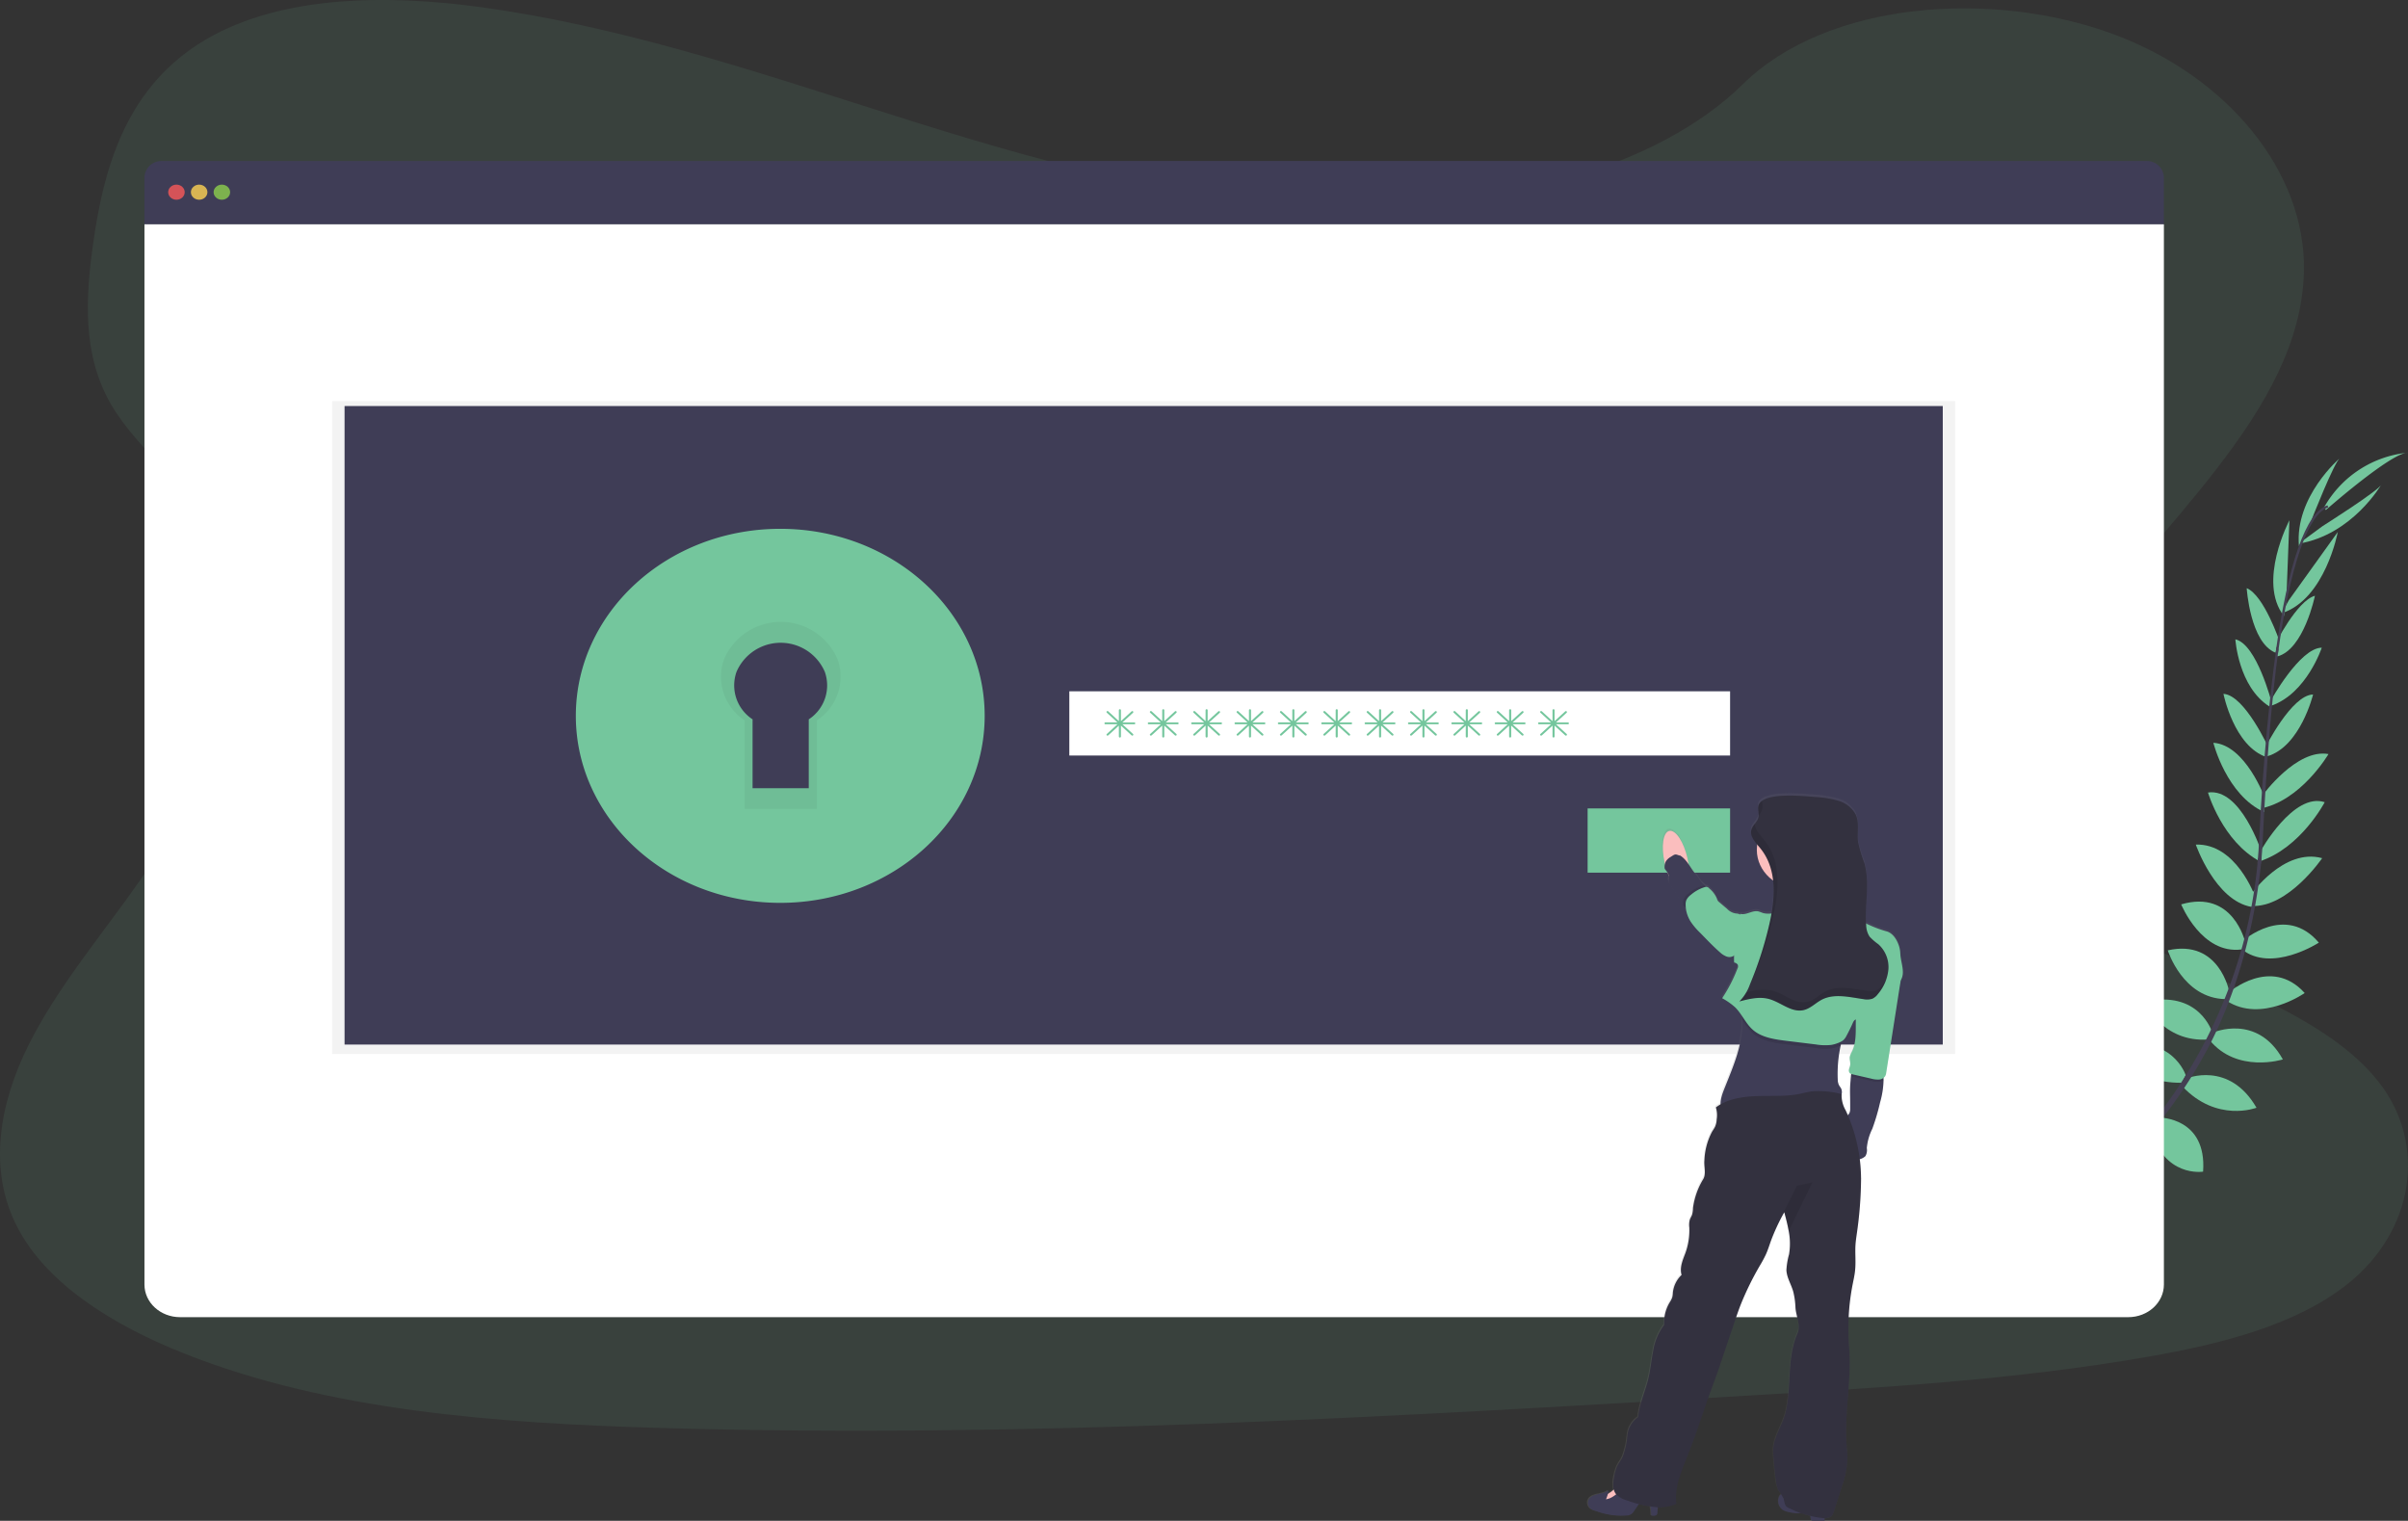 <svg xmlns="http://www.w3.org/2000/svg" width="525.451" height="331.835" xmlns:xlink="http://www.w3.org/1999/xlink" viewBox="0 0 525.451 331.835">
  <rect x="0" y="0" width="525.451" height="331.835" fill="#333333" stroke="none"/>
  <defs>
    <linearGradient id="linear-gradient" y1="0.5" x2="1" y2="0.5" gradientUnits="objectBoundingBox">
      <stop offset="0" stop-color="gray" stop-opacity="0.251"/>
      <stop offset="0.54" stop-color="gray" stop-opacity="0.122"/>
      <stop offset="1" stop-color="gray" stop-opacity="0.102"/>
    </linearGradient>
  </defs>
  <g id="Gruppe_2" data-name="Gruppe 2" transform="translate(0 0.006)">
    <path id="Pfad_2" data-name="Pfad 2" d="M314.119,92.637c-33.681.041-66.1-8.693-97.108-18.4s-61.779-20.569-94.833-25.173c-21.258-2.96-45.432-2.688-62.049,8.058-16,10.338-20.627,27.448-22.862,43.256-1.681,11.892-2.456,24.373,3.839,35.251,4.371,7.551,11.85,13.776,17.122,20.973,18.4,25.037,7.335,57.019-10.548,82.637-8.385,12.02-18.208,23.54-24.547,36.249s-8.939,27.118-2.474,39.662c6.407,12.432,20.88,21.455,36.411,27.617,31.54,12.539,68.262,15.227,104,16.261,79.1,2.3,158.36-2.387,237.4-7.069,29.251-1.731,58.633-3.475,87.281-8.491,15.905-2.782,32.284-6.913,43.562-15.964,14.315-11.492,17.244-30.255,6.826-43.742-17.469-22.621-63.531-26.888-76.057-51.364-6.907-13.475-.951-28.928,7.822-41.916,18.816-27.869,51.2-52.831,51.749-84,.374-21.405-16.469-42.287-41.624-51.59-26.368-9.744-62.319-7.238-80.793,10.923C378.241,84.525,343.857,92.608,314.119,92.637Z" transform="translate(-16.91 -47.46)" fill="#74c69d" opacity="0.1"/>
    <path id="Pfad_3" data-name="Pfad 3" d="M996,690.226s-5.538-3.343-11.026-.964c0,0,1.69,2.976,8.638,2.7Z" transform="translate(-548.785 -424.215)" fill="#74c69d"/>
    <path id="Pfad_4" data-name="Pfad 4" d="M1006.524,693.25s1.685,5.87-2.541,9.864c0,0-2.541-2.419,0-8.347Z" transform="translate(-558.61 -427.061)" fill="#74c69d"/>
    <path id="Pfad_5" data-name="Pfad 5" d="M1010.753,674.344s-.41-4.992-12.733-3.335c0,0-.059,3.219,4.267,4.744S1008.595,675.993,1010.753,674.344Z" transform="translate(-555.955 -413.79)" fill="#74c69d"/>
    <path id="Pfad_6" data-name="Pfad 6" d="M1023.594,679.5s5.208,1.529.563,12.1a5.588,5.588,0,0,1-4.055-4.909C1019.485,682.484,1021.314,681.033,1023.594,679.5Z" transform="translate(-568.021 -418.979)" fill="#74c69d"/>
    <path id="Pfad_7" data-name="Pfad 7" d="M1028.923,651.718s.708-8.215-11.886-7.374c0,0-.9,7.419,9.665,9.349Z" transform="translate(-566.392 -398.279)" fill="#74c69d"/>
    <path id="Pfad_8" data-name="Pfad 8" d="M1044.455,629.761s-1.726-9.312-14.315-6.537c0,0-.045,8.05,12.26,8.755Z" transform="translate(-573.602 -385.596)" fill="#74c69d"/>
    <path id="Pfad_9" data-name="Pfad 9" d="M1056.675,606.774s-2.893-9.068-15.365-6.356c0,0,2.969,8.157,14.536,8.03Z" transform="translate(-579.739 -372.197)" fill="#74c69d"/>
    <path id="Pfad_10" data-name="Pfad 10" d="M1070.1,583.686s-2.825-9.411-14.869-6.6c0,0,4.019,8.941,14.071,8.186Z" transform="translate(-587.387 -358.473)" fill="#74c69d"/>
    <path id="Pfad_11" data-name="Pfad 11" d="M1080.15,558.956s-2.172-11.509-13.4-8.961c0,0,3.262,10.47,12.576,10.639Z" transform="translate(-593.717 -342.639)" fill="#74c69d"/>
    <path id="Pfad_12" data-name="Pfad 12" d="M1087.208,533.565s-2.609-11.6-13.968-8.244c0,0,4.452,10.964,13.161,9.831Z" transform="translate(-597.282 -327.994)" fill="#74c69d"/>
    <path id="Pfad_13" data-name="Pfad 13" d="M1093.242,505.821s-4.141-11.6-12.923-11.29c0,0,4.231,12.255,12.188,13.6Z" transform="translate(-601.172 -310.25)" fill="#74c69d"/>
    <path id="Pfad_14" data-name="Pfad 14" d="M1097.872,479.785s-4.506-13.965-11.652-12.889c0,0,3.118,10.676,11.4,15.066Z" transform="translate(-604.414 -293.975)" fill="#74c69d"/>
    <path id="Pfad_15" data-name="Pfad 15" d="M1100.084,452.742s-4.226-11.636-11.264-12.1c0,0,2.875,11.451,11.125,15.128Z" transform="translate(-605.842 -278.576)" fill="#74c69d"/>
    <path id="Pfad_16" data-name="Pfad 16" d="M1103.623,426.652s-5.267-11.649-9.913-11.912c0,0,2.289,11.471,9.462,13.825Z" transform="translate(-608.529 -263.352)" fill="#74c69d"/>
    <path id="Pfad_17" data-name="Pfad 17" d="M1107.374,399.581s-3.24-12.65-7.894-13.7c0,0,.635,10.35,7.425,14.649Z" transform="translate(-611.699 -246.388)" fill="#74c69d"/>
    <path id="Pfad_18" data-name="Pfad 18" d="M1112.148,370.424s-3.406-10.086-7.178-11.624c0,0,.743,11.892,6.308,14.089Z" transform="translate(-614.716 -230.47)" fill="#74c69d"/>
    <path id="Pfad_19" data-name="Pfad 19" d="M1120.673,340.642l.685-17.782s-7.052,13.4-1.194,20.9Z" transform="translate(-621.785 -209.345)" fill="#74c69d"/>
    <path id="Pfad_20" data-name="Pfad 20" d="M1132.865,303.54s5.078-12.984,6.308-13.71c0,0-9.958,8.425-8.984,19.262Z" transform="translate(-628.534 -189.929)" fill="#74c69d"/>
    <path id="Pfad_21" data-name="Pfad 21" d="M1041.711,662.133s8.931-1.068,8.665,10.478c0,0-8.07,1.2-10.706-8.347Z" transform="translate(-578.838 -408.755)" fill="#74c69d"/>
    <path id="Pfad_22" data-name="Pfad 22" d="M1060.339,639.06s10.318-.029,9.462,11.789c0,0-8.664,1.418-11.521-9.555Z" transform="translate(-589.063 -395.208)" fill="#74c69d"/>
    <path id="Pfad_23" data-name="Pfad 23" d="M1074.619,617.318s9.367-4.019,15.36,6.356c0,0-8.651,3.347-16.189-4.678Z" transform="translate(-597.585 -381.978)" fill="#74c69d"/>
    <path id="Pfad_24" data-name="Pfad 24" d="M1087.723,592.773s9.593-4.274,15.225,5.857c0,0-9.994,3.149-16.018-4.254Z" transform="translate(-604.804 -367.475)" fill="#74c69d"/>
    <path id="Pfad_25" data-name="Pfad 25" d="M1095.7,567.8s9.232-8.067,16.6.091c0,0-9.431,6.641-17.023,1.707Z" transform="translate(-609.392 -351.227)" fill="#74c69d"/>
    <path id="Pfad_26" data-name="Pfad 26" d="M1102.673,540.452s9.286-8.244,16.594.379c0,0-10.422,6.772-16.928,1.352Z" transform="translate(-613.271 -335.157)" fill="#74c69d"/>
    <path id="Pfad_27" data-name="Pfad 27" d="M1106.93,509.237s7.155-10.3,15.581-8c0,0-7.425,10.911-15.5,10.424Z" transform="translate(-615.792 -313.996)" fill="#74c69d"/>
    <path id="Pfad_28" data-name="Pfad 28" d="M1111.385,482.431s7.209-12.976,14.031-10.717c0,0-5.2,9.975-14.216,12.906Z" transform="translate(-618.139 -296.686)" fill="#74c69d"/>
    <path id="Pfad_29" data-name="Pfad 29" d="M1111.841,455.424s7.412-10.214,14.355-8.965c0,0-6.06,10.358-15.076,11.921Z" transform="translate(-618.094 -281.934)" fill="#74c69d"/>
    <path id="Pfad_30" data-name="Pfad 30" d="M1114,426.631s5.745-11.463,10.413-11.542c0,0-2.758,11.381-10.025,13.487Z" transform="translate(-619.677 -263.558)" fill="#74c69d"/>
    <path id="Pfad_31" data-name="Pfad 31" d="M1116.5,401.932s6.385-11.607,11.183-11.632c0,0-3.267,9.926-10.971,12.65Z" transform="translate(-621.05 -248.986)" fill="#74c69d"/>
    <path id="Pfad_32" data-name="Pfad 32" d="M1118.63,373.512s4.776-9.6,8.732-10.692c0,0-2.388,11.706-8.2,13.24Z" transform="translate(-622.221 -232.833)" fill="#74c69d"/>
    <path id="Pfad_33" data-name="Pfad 33" d="M1123.489,343.936l10.674-14.876s-2.735,14.674-12.233,17.724Z" transform="translate(-624.034 -212.989)" fill="#74c69d"/>
    <path id="Pfad_34" data-name="Pfad 34" d="M1135.348,313.027s12.4-7.832,12.855-9.1c0,0-6.308,10.969-18.023,12.906Z" transform="translate(-628.567 -198.218)" fill="#74c69d"/>
    <path id="Pfad_35" data-name="Pfad 35" d="M1142.882,299.6s14.243-12.527,17.879-12.514a23.584,23.584,0,0,0-18.221,11.847Z" transform="translate(-635.357 -188.319)" fill="#74c69d"/>
    <path id="Pfad_36" data-name="Pfad 36" d="M1118.94,347.233l.518.062c2.676-19.163,6.578-30.5,10.985-31.892l-.171-.453C1125.6,316.434,1121.67,327.6,1118.94,347.233Z" transform="translate(-622.391 -204.695)" fill="#444053"/>
    <path id="Pfad_37" data-name="Pfad 37" d="M1110.2,437.07l.784.058c.167-1.789.293-3.619.378-5.445.748-15.861,1.906-30.428,3.429-41.347l-.451-.515c-1.527,10.944-3.014,25.948-3.762,41.834C1110.493,433.467,1110.366,435.289,1110.2,437.07Z" transform="translate(-617.589 -248.704)" fill="#444053"/>
    <path id="Pfad_38" data-name="Pfad 38" d="M976.483,589.286c.135-.054,13.936-5.692,28.26-19.138a104.524,104.524,0,0,0,20.659-26.793c6.623-12.337,10.661-27.5,12.012-42.225l-.816.35a106.38,106.38,0,0,1-32.572,67.951c-14.184,13.326-27.832,18.907-27.967,18.961Z" transform="translate(-543.889 -314.132)" fill="#444053"/>
    <path id="Pfad_39" data-name="Pfad 39" d="M523.677,132.69H90.727a3.7,3.7,0,0,0-3.857,3.528V146.5H527.534v-10.28A3.7,3.7,0,0,0,523.677,132.69Z" transform="translate(-55.348 -97.562)" fill="#3f3d56"/>
    <path id="Pfad_40" data-name="Pfad 40" d="M86.87,166.19V397.531c0,3.929,3.482,7.115,7.777,7.115h425.11c4.3,0,7.777-3.185,7.777-7.115V166.19Z" transform="translate(-55.348 -117.253)" fill="#fff"/>
    <ellipse id="Ellipse_7" data-name="Ellipse 7" cx="1.802" cy="1.649" rx="1.802" ry="1.649" transform="translate(36.7 40.28)" fill="#fa5959" opacity="0.8"/>
    <ellipse id="Ellipse_8" data-name="Ellipse 8" cx="1.802" cy="1.649" rx="1.802" ry="1.649" transform="translate(41.656 40.28)" fill="#fed253" opacity="0.8"/>
    <ellipse id="Ellipse_9" data-name="Ellipse 9" cx="1.802" cy="1.649" rx="1.802" ry="1.649" transform="translate(46.612 40.28)" fill="#8ccf4d" opacity="0.8"/>
    <rect id="Rechteck_16" data-name="Rechteck 16" width="354.153" height="142.463" transform="translate(72.484 87.51)" opacity="0.05"/>
    <rect id="Rechteck_17" data-name="Rechteck 17" width="348.746" height="139.322" transform="translate(75.188 88.59)" fill="#3f3d56"/>
    <path id="Pfad_41" data-name="Pfad 41" d="M352.474,349.38c-19.161,0-34.694,14.21-34.694,31.739s15.533,31.739,34.694,31.739,34.694-14.21,34.694-31.739S371.635,349.38,352.474,349.38Zm6.222,32.5V396.91H346.432V381.882a8.846,8.846,0,0,1-3.5-10.37,10.489,10.489,0,0,1,19.264,0A8.846,8.846,0,0,1,358.7,381.882Z" transform="translate(-182.215 -224.933)" fill="#74c69d"/>
    <path id="Pfad_42" data-name="Pfad 42" d="M352.474,349.38c-19.161,0-34.694,14.21-34.694,31.739s15.533,31.739,34.694,31.739,34.694-14.21,34.694-31.739S371.635,349.38,352.474,349.38Zm6.222,32.5V396.91H346.432V381.882a8.846,8.846,0,0,1-3.5-10.37,10.489,10.489,0,0,1,19.264,0A8.846,8.846,0,0,1,358.7,381.882Z" transform="translate(-182.215 -224.933)" opacity="0.05"/>
    <path id="Pfad_43" data-name="Pfad 43" d="M340.387,327.38c-24.636,0-44.607,18.27-44.607,40.807s19.971,40.807,44.607,40.807,44.607-18.27,44.607-40.807-19.971-40.807-44.607-40.807Zm8,41.788v19.32h-15.77v-19.32a11.376,11.376,0,0,1-4.5-13.336,13.489,13.489,0,0,1,24.774,0A11.376,11.376,0,0,1,348.385,369.168Z" transform="translate(-170.128 -212.002)" fill="#74c69d"/>
    <rect id="Rechteck_18" data-name="Rechteck 18" width="144.184" height="14.015" transform="translate(233.34 150.831)" fill="#fff"/>
    <rect id="Rechteck_19" data-name="Rechteck 19" width="31.09" height="14.015" transform="translate(346.435 176.388)" fill="#74c69d"/>
    <path id="Pfad_44" data-name="Pfad 44" d="M558.313,425.765H555.7l2.32-2.119a.2.2,0,0,0,0-.293.24.24,0,0,0-.32,0l-2.32,2.123v-2.391a.216.216,0,0,0-.225-.206.221.221,0,0,0-.225.206v2.391l-2.316-2.135a.24.24,0,0,0-.32,0,.2.2,0,0,0,0,.293l2.32,2.119h-2.613a.221.221,0,0,0-.225.206.216.216,0,0,0,.225.206h2.613l-2.32,2.123a.2.2,0,0,0,0,.293.251.251,0,0,0,.32,0l2.316-2.123v2.387a.226.226,0,0,0,.451,0v-2.387l2.32,2.123a.251.251,0,0,0,.32,0,.2.2,0,0,0,0-.293l-2.32-2.123h2.609a.2.2,0,1,0,0-.4Z" transform="translate(-310.78 -268.137)" fill="#74c69d"/>
    <path id="Pfad_45" data-name="Pfad 45" d="M579.313,425.765H576.7l2.32-2.119a.2.2,0,0,0,0-.293.24.24,0,0,0-.32,0l-2.32,2.123v-2.391a.216.216,0,0,0-.225-.206.221.221,0,0,0-.225.206v2.391l-2.316-2.135a.24.24,0,0,0-.32,0,.2.2,0,0,0,0,.293l2.32,2.119h-2.613a.221.221,0,0,0-.225.206.216.216,0,0,0,.225.206h2.613l-2.32,2.123a.2.2,0,0,0,0,.293.251.251,0,0,0,.32,0l2.316-2.123v2.387a.226.226,0,0,0,.451,0v-2.387l2.32,2.123a.251.251,0,0,0,.32,0,.2.2,0,0,0,0-.293l-2.32-2.123h2.609a.2.2,0,1,0,0-.4Z" transform="translate(-322.318 -268.137)" fill="#74c69d"/>
    <path id="Pfad_46" data-name="Pfad 46" d="M600.313,425.765H597.7l2.32-2.119a.2.2,0,0,0,0-.293.24.24,0,0,0-.32,0l-2.321,2.123v-2.391a.216.216,0,0,0-.225-.206.221.221,0,0,0-.225.206v2.391l-2.316-2.135a.24.24,0,0,0-.32,0,.2.2,0,0,0,0,.293l2.32,2.119h-2.613a.221.221,0,0,0-.225.206.216.216,0,0,0,.225.206h2.613l-2.32,2.123a.2.2,0,0,0,0,.293.251.251,0,0,0,.32,0l2.316-2.123v2.387a.226.226,0,0,0,.451,0v-2.387l2.321,2.123a.251.251,0,0,0,.32,0,.2.2,0,0,0,0-.293l-2.32-2.123h2.609a.2.2,0,1,0,0-.4Z" transform="translate(-333.856 -268.137)" fill="#74c69d"/>
    <path id="Pfad_47" data-name="Pfad 47" d="M621.313,425.765H618.7l2.321-2.119a.2.2,0,0,0,0-.293.24.24,0,0,0-.32,0l-2.32,2.123v-2.391a.216.216,0,0,0-.225-.206.221.221,0,0,0-.225.206v2.391l-2.316-2.135a.24.24,0,0,0-.32,0,.2.2,0,0,0,0,.293l2.32,2.119h-2.613a.221.221,0,0,0-.225.206.216.216,0,0,0,.225.206h2.613l-2.32,2.123a.2.2,0,0,0,0,.293.251.251,0,0,0,.32,0l2.316-2.123v2.387a.226.226,0,0,0,.451,0v-2.387l2.32,2.123a.251.251,0,0,0,.32,0,.2.2,0,0,0,0-.293l-2.321-2.123h2.609a.2.2,0,1,0,0-.4Z" transform="translate(-345.394 -268.137)" fill="#74c69d"/>
    <path id="Pfad_48" data-name="Pfad 48" d="M642.313,425.765H639.7l2.32-2.119a.2.2,0,0,0,0-.293.24.24,0,0,0-.32,0l-2.32,2.123v-2.391a.216.216,0,0,0-.225-.206.221.221,0,0,0-.225.206v2.391l-2.316-2.135a.24.24,0,0,0-.32,0,.2.2,0,0,0,0,.293l2.32,2.119h-2.613a.221.221,0,0,0-.225.206.216.216,0,0,0,.225.206h2.613l-2.32,2.123a.2.2,0,0,0,0,.293.251.251,0,0,0,.32,0l2.316-2.123v2.387a.226.226,0,0,0,.451,0v-2.387l2.32,2.123a.251.251,0,0,0,.32,0,.2.2,0,0,0,0-.293l-2.32-2.123h2.609a.2.2,0,1,0,0-.4Z" transform="translate(-356.932 -268.137)" fill="#74c69d"/>
    <path id="Pfad_49" data-name="Pfad 49" d="M663.313,425.765H660.7l2.32-2.119a.2.2,0,0,0,0-.293.24.24,0,0,0-.32,0l-2.32,2.123v-2.391a.216.216,0,0,0-.225-.206.221.221,0,0,0-.225.206v2.391l-2.316-2.135a.24.24,0,0,0-.32,0,.2.2,0,0,0,0,.293l2.32,2.119h-2.613a.221.221,0,0,0-.225.206.216.216,0,0,0,.225.206h2.613l-2.32,2.123a.2.2,0,0,0,0,.293.251.251,0,0,0,.32,0l2.316-2.123v2.387a.226.226,0,0,0,.451,0v-2.387l2.32,2.123a.251.251,0,0,0,.32,0,.2.2,0,0,0,0-.293l-2.32-2.123h2.609a.2.2,0,1,0,0-.4Z" transform="translate(-368.469 -268.137)" fill="#74c69d"/>
    <path id="Pfad_50" data-name="Pfad 50" d="M684.313,425.765H681.7l2.32-2.119a.2.2,0,0,0,0-.293.24.24,0,0,0-.32,0l-2.32,2.123v-2.391a.216.216,0,0,0-.225-.206.221.221,0,0,0-.225.206v2.391l-2.316-2.135a.24.24,0,0,0-.32,0,.2.2,0,0,0,0,.293l2.32,2.119h-2.613a.221.221,0,0,0-.225.206.216.216,0,0,0,.225.206h2.613l-2.32,2.123a.2.2,0,0,0,0,.293.251.251,0,0,0,.32,0l2.316-2.123v2.387a.226.226,0,0,0,.451,0v-2.387l2.32,2.123a.251.251,0,0,0,.32,0,.2.2,0,0,0,0-.293l-2.32-2.123h2.609a.2.2,0,1,0,0-.4Z" transform="translate(-380.007 -268.137)" fill="#74c69d"/>
    <path id="Pfad_51" data-name="Pfad 51" d="M705.313,425.765H702.7l2.32-2.119a.2.2,0,0,0,0-.293.24.24,0,0,0-.32,0l-2.32,2.123v-2.391a.216.216,0,0,0-.225-.206.221.221,0,0,0-.225.206v2.391l-2.316-2.135a.24.24,0,0,0-.32,0,.2.2,0,0,0,0,.293l2.321,2.119h-2.613a.221.221,0,0,0-.225.206.216.216,0,0,0,.225.206h2.613l-2.321,2.123a.2.2,0,0,0,0,.293.251.251,0,0,0,.32,0l2.316-2.123v2.387a.226.226,0,0,0,.451,0v-2.387l2.32,2.123a.251.251,0,0,0,.32,0,.2.2,0,0,0,0-.293l-2.32-2.123h2.609a.2.2,0,1,0,0-.4Z" transform="translate(-391.545 -268.137)" fill="#74c69d"/>
    <path id="Pfad_52" data-name="Pfad 52" d="M726.313,425.765H723.7l2.32-2.119a.2.2,0,0,0,0-.293.24.24,0,0,0-.32,0l-2.32,2.123v-2.391a.216.216,0,0,0-.225-.206.221.221,0,0,0-.225.206v2.391l-2.316-2.135a.24.24,0,0,0-.32,0,.2.2,0,0,0,0,.293l2.32,2.119h-2.613a.221.221,0,0,0-.225.206.216.216,0,0,0,.225.206h2.613l-2.32,2.123a.2.2,0,0,0,0,.293.251.251,0,0,0,.32,0l2.316-2.123v2.387a.226.226,0,0,0,.451,0v-2.387l2.32,2.123a.251.251,0,0,0,.32,0,.2.2,0,0,0,0-.293l-2.321-2.123h2.609a.2.2,0,1,0,0-.4Z" transform="translate(-403.083 -268.137)" fill="#74c69d"/>
    <path id="Pfad_53" data-name="Pfad 53" d="M747.313,425.765H744.7l2.32-2.119a.2.2,0,0,0,0-.293.24.24,0,0,0-.32,0l-2.32,2.123v-2.391a.216.216,0,0,0-.225-.206.221.221,0,0,0-.225.206v2.391l-2.316-2.135a.24.24,0,0,0-.32,0,.2.2,0,0,0,0,.293l2.32,2.119h-2.613a.221.221,0,0,0-.225.206.216.216,0,0,0,.225.206h2.613l-2.32,2.123a.2.2,0,0,0,0,.293.251.251,0,0,0,.32,0l2.316-2.123v2.387a.226.226,0,0,0,.451,0v-2.387l2.32,2.123a.251.251,0,0,0,.32,0,.2.2,0,0,0,0-.293l-2.32-2.123h2.609a.2.2,0,1,0,0-.4Z" transform="translate(-414.621 -268.137)" fill="#74c69d"/>
    <path id="Pfad_54" data-name="Pfad 54" d="M768.313,425.765H765.7l2.32-2.119a.2.2,0,0,0,0-.293.24.24,0,0,0-.32,0l-2.32,2.123v-2.391a.216.216,0,0,0-.225-.206.221.221,0,0,0-.225.206v2.391l-2.316-2.135a.24.24,0,0,0-.32,0,.2.2,0,0,0,0,.293l2.32,2.119h-2.613a.221.221,0,0,0-.225.206.216.216,0,0,0,.225.206h2.613l-2.32,2.123a.2.2,0,0,0,0,.293.25.25,0,0,0,.32,0l2.316-2.123v2.387a.226.226,0,0,0,.451,0v-2.387l2.321,2.123a.25.25,0,0,0,.32,0,.2.2,0,0,0,0-.293l-2.32-2.123h2.609a.2.2,0,1,0,0-.4Z" transform="translate(-426.159 -268.137)" fill="#74c69d"/>
    <path id="Pfad_55" data-name="Pfad 55" d="M853.853,502.051a6.777,6.777,0,0,0-.2-1.48c-.406-1.393-1.32-3.079-2.825-3.5a24.967,24.967,0,0,1-4.479-1.731c-.27-4.419.838-8.941-.369-13.223a31.4,31.4,0,0,1-1.392-4.67c-.248-1.995.347-4.122-.523-5.96a6.3,6.3,0,0,0-3.807-3.009,22,22,0,0,0-5.078-.824c-2.163-.161-9.165-.919-11.607.849h0a2.456,2.456,0,0,0-.451.412h0a1.633,1.633,0,0,0-.144.214l-.023.033a1.6,1.6,0,0,0-.122.268h0a1.936,1.936,0,0,0-.077.309v.742c.031.371.09.742.09,1.109a2.193,2.193,0,0,1-.054.544,3.7,3.7,0,0,1-.748,1.336h0l-.081.107c-.05.066-.1.128-.144.194s-.081.115-.117.173-.072.095-.1.148a1.964,1.964,0,0,0-.117.21c0,.041-.049.078-.068.12a1.929,1.929,0,0,0-.135.346,2.11,2.11,0,0,0-.027,1.1,3.91,3.91,0,0,0,.617,1.3c.113.169.234.334.36.5l.315.392a8.147,8.147,0,0,0-.095,1.154,8.284,8.284,0,0,0,3.558,6.7,23.114,23.114,0,0,1-.057,5.232c-.041.363-.09.73-.144,1.092s-.095.6-.149.9a4.983,4.983,0,0,1-1.969-.136q-.441-.18-.9-.317c-1.311-.3-2.649.894-3.947.532a.456.456,0,0,1-.059.165,1.888,1.888,0,0,0-.9-.243,3.369,3.369,0,0,1-1.956-1.026l-1.717-1.48a1.8,1.8,0,0,1-.3-.3,2.027,2.027,0,0,1-.207-.507,5.866,5.866,0,0,0-1.663-2.18,1.127,1.127,0,0,0-.491-.326.823.823,0,0,0-.225,0,1.849,1.849,0,0,0-.149-.165,4.067,4.067,0,0,0-.374-.346c-.82-.692-.9-1.286-1.613-2.061a19.751,19.751,0,0,1-1.685-2.329c-.059-.433-.14-.878-.239-1.327a16,16,0,0,0-.987-3.009l-.9-1.826-.1.095c-.653-.89-1.352-1.377-1.978-1.261-1.05.2-1.568,2.061-1.4,4.5l.36,2.473a.712.712,0,0,0,.049.185,4.193,4.193,0,0,0-.1.89c0,.346.351.6.536.911a2.419,2.419,0,0,1,.451,1.406c-.023.177-.081.346-.09.519a1.9,1.9,0,0,0,.424,1.072l2.253,3.462.451.725.027.033a1.817,1.817,0,0,0,.6.635,7.056,7.056,0,0,0,.743,2.5c.077.157.162.3.252.453a14.82,14.82,0,0,0,2.127,2.527l1.072,1.1c1.059,1.08,2.118,2.164,3.267,3.161a4.4,4.4,0,0,0,1.46.936,1.779,1.779,0,0,0,1.64-.218q0,.767,0,1.533a.947.947,0,0,1,.791.487.8.8,0,0,1-.079.869A32.778,32.778,0,0,1,814.8,511.7a14.959,14.959,0,0,1,2.794,1.95,11.614,11.614,0,0,1,1.455,1.8c.041.3.072.606.09.907.333,4.913-1.744,9.79-3.6,14.472a10.494,10.494,0,0,0-1.077,4.1,8.826,8.826,0,0,0-1.009.664,5.611,5.611,0,0,1,.185,2.613,4.291,4.291,0,0,1-.374,1.649,11.344,11.344,0,0,1-.649,1.059,14.648,14.648,0,0,0-1.658,6.274c-.14,1.3.41,2.885-.234,4.048a15.6,15.6,0,0,0-2.253,6.34,5.847,5.847,0,0,1-.207,1.48c-.14.412-.388.763-.514,1.167a4.576,4.576,0,0,0-.09,1.649,14.551,14.551,0,0,1-.946,5.816c-.563,1.471-1.185,3.046-.743,4.559a6.2,6.2,0,0,0-1.906,3.829,5.546,5.546,0,0,1-.144,1.092,5.116,5.116,0,0,1-.541,1.051,8.565,8.565,0,0,0-1.226,4.946,13.084,13.084,0,0,0-2.429,5.8c-.4,2.057-.577,4.151-1.09,6.183-.685,2.688-1.924,5.4-2.167,8.157a5.625,5.625,0,0,0-2.37,4.068,16.774,16.774,0,0,1-1.041,4.645c-.369.75-.9,1.422-1.253,2.189a9.363,9.363,0,0,0-.541,1.884,6.742,6.742,0,0,0-.14,3.092,5.08,5.08,0,0,1-1.32.919c.072-.256.131-.511.18-.771-1.162.965-3.271.627-4.2,1.785a1.646,1.646,0,0,0,.451,2.387,3.791,3.791,0,0,0,.933.367c2.253.659,4.569,1.323,6.885.973a2.192,2.192,0,0,0,.779-.227,2.368,2.368,0,0,0,.725-.767c.347-.5.694-1.006,1.036-1.509a23.081,23.081,0,0,0,2.528.54c.086.659.149,1.319.18,1.979.451.082,1.054.107,1.266-.276a.925.925,0,0,0,.077-.458c0-.293.045-.68.072-1.076h.09a9.247,9.247,0,0,0,3.988-.738c-.482-3.652,1.108-7.222,2.487-10.676,1.455-3.635,2.7-7.337,3.961-11.039.9-2.605,1.9-5.128,2.78-7.737q1.667-4.946,3.348-9.893c.487-1.451.978-2.885,1.536-4.328a64.742,64.742,0,0,1,4.177-8.5c.451-.779.9-1.55,1.271-2.358.451-.985.771-2.016,1.131-3.034a44.927,44.927,0,0,1,2.83-6.092c.031-.054.054-.1.086-.152.365,1.364.73,2.749.973,4.122a14.351,14.351,0,0,1,.077,5.095,15.475,15.475,0,0,0-.577,3.454c.068,1.612,1.009,3.075,1.473,4.629a16.209,16.209,0,0,1,.5,3.545c.126,1.855,1.225,3.936.451,5.655-2.411,5.445-1.244,11.6-2.618,17.312-.707,2.935-2.875,5.693-2.7,8.693q.18,3.194.613,6.372a5.664,5.664,0,0,0,.563,1.933,7.026,7.026,0,0,0,.617.923c-.2.07-.365.256-.509.647a2.425,2.425,0,0,0,1,2.885,4.66,4.66,0,0,0,1.3.412,7.461,7.461,0,0,0,1.883.239,4.8,4.8,0,0,0,.59-.066q1.045.4,2.131.7a3.875,3.875,0,0,0,.059.507.61.61,0,0,0,.234.466.762.762,0,0,0,.36.058h2.447v-.561a1.676,1.676,0,0,0,2.005-1.319q1-3.1,1.987-6.212a18.277,18.277,0,0,0,.969-7.09c-.87-7.6,1.041-15.218.419-22.836a50.12,50.12,0,0,1,.766-13.7,29.573,29.573,0,0,0,.541-3.079c.2-1.921-.045-3.862.1-5.771.05-.668.149-1.331.239-1.995a87.789,87.789,0,0,0,.969-12.428,35.854,35.854,0,0,0-.279-4.122,2.634,2.634,0,0,0,1.23-.659,2.594,2.594,0,0,0,.293-1.76,11.909,11.909,0,0,1,1.212-4.213,46.679,46.679,0,0,0,1.7-5.8,18.629,18.629,0,0,0,.757-4.843,4.552,4.552,0,0,0-.027-.495,1.33,1.33,0,0,0,.414-.412,2.232,2.232,0,0,0,.216-.763c.162-1.051.329-2.106.491-3.162q.18-1.134.356-2.263l1.433-9.147c.122-.8.248-1.587.37-2.378l.374-2.366c.041-.28.086-.561.117-.824C855.02,506.206,853.971,503.964,853.853,502.051ZM841.9,536.3a7.011,7.011,0,0,1-.9-3.582h-.049a1.691,1.691,0,0,0-.059-1.162c-.14-.3-.383-.557-.532-.858a2.907,2.907,0,0,1-.243-1.154,28.857,28.857,0,0,1,.644-7.477c.059-.288.122-.581.18-.87a2.334,2.334,0,0,0,.514-.367,3.326,3.326,0,0,0,.581-.824c.509-.936.973-1.888,1.4-2.857.14-.313.343-.676.689-.754-.072,2.411.2,4.872-.874,7.049a4.226,4.226,0,0,0-.451,1.113c-.1.614.18,1.237.081,1.847-.05.317-.2.61-.257.923a.852.852,0,0,0,.261.874.813.813,0,0,0,.194.091c-.027.165-.05.334-.068.495-.036.338-.054.655-.077.853a24.331,24.331,0,0,0-.122,3.034c0,1.092.045,2.185.027,3.3a2.069,2.069,0,0,1-.171.936,1.648,1.648,0,0,1-.342.412A10.179,10.179,0,0,0,841.9,536.3Z" transform="translate(-439.161 -294.279)" fill="url(#linear-gradient)"/>
    <path id="Pfad_75" data-name="Pfad 75" d="M2.518.038c1.4.024,2.586,3,2.653,6.65s-1.013,6.588-2.412,6.565S.173,10.252.106,6.6,1.119.014,2.518.038Z" transform="matrix(0.98, -0.201, 0.201, 0.98, 361.811, 181.761)" fill="#fbbebe"/>
    <path id="Pfad_56" data-name="Pfad 56" d="M878.229,837.419a2.382,2.382,0,0,0,1,2.857,4.735,4.735,0,0,0,1.293.412,7.417,7.417,0,0,0,1.879.235c.78-.033,1.527-.313,2.307-.412a.39.39,0,0,1,.266.033.332.332,0,0,1,.1.289,9.98,9.98,0,0,0,.1,1.212.6.6,0,0,0,.234.466.761.761,0,0,0,.36.058h2.442a20.02,20.02,0,0,0-.7-5.829,1.242,1.242,0,0,0-.18-.412,1.528,1.528,0,0,0-.779-.412,4.719,4.719,0,0,0-1.888-.3,5.757,5.757,0,0,0-2.118.948,3.459,3.459,0,0,1-2.4.532C879.328,836.9,878.648,836.273,878.229,837.419Z" transform="translate(-490.062 -510.74)" fill="#3f3d56"/>
    <path id="Pfad_57" data-name="Pfad 57" d="M795.131,834.4a6.815,6.815,0,0,1-2.465,1.533l-.415.181a.284.284,0,0,0-.14.1.208.208,0,0,0,.045.186,3.054,3.054,0,0,0,3.307,1.1,1.814,1.814,0,0,0,.725-.346,2.074,2.074,0,0,0,.559-1.327,2.5,2.5,0,0,0-.068-1.521C796.055,833.021,795.825,833.606,795.131,834.4Z" transform="translate(-442.821 -509.533)" fill="#fbbebe"/>
    <path id="Pfad_58" data-name="Pfad 58" d="M801.13,839.819a.926.926,0,0,1-.077.458c-.212.379-.8.359-1.262.276a25.5,25.5,0,0,0-.554-4.163c-.874-.037-1.5.721-1.974,1.4l-1.208,1.752a2.356,2.356,0,0,1-.721.767,2.28,2.28,0,0,1-.779.227,16.024,16.024,0,0,1-6.862-.973,3.821,3.821,0,0,1-.933-.363,1.649,1.649,0,0,1-.451-2.382c.933-1.154,3.028-.824,4.19-1.781a8.962,8.962,0,0,1-.595,1.966c1.554-.214,2.6-1.517,3.852-2.387a2.47,2.47,0,0,1,1.1-.478,2.633,2.633,0,0,1,.9.087,11,11,0,0,1,3.965,1.785c.473.342,1.212.824,1.419,1.352A9.16,9.16,0,0,1,801.13,839.819Z" transform="translate(-439.457 -509.872)" fill="#3f3d56"/>
    <ellipse id="Ellipse_11" data-name="Ellipse 11" cx="9.309" cy="8.516" rx="9.309" ry="8.516" transform="translate(383.36 176.915)" fill="#fbbebe"/>
    <path id="Pfad_59" data-name="Pfad 59" d="M917.32,615.483a18.6,18.6,0,0,1-.753,4.819,46.405,46.405,0,0,1-1.7,5.771,11.851,11.851,0,0,0-1.2,4.2,2.588,2.588,0,0,1-.3,1.756,2.875,2.875,0,0,1-1.316.688,1.6,1.6,0,0,0-1.108.9,6.124,6.124,0,0,1-.937-1.888q-1.212-3.4-2.253-6.83a.821.821,0,0,1,.063-.824,1.15,1.15,0,0,1,.392-.2,4.118,4.118,0,0,0,1.248-.734,1.7,1.7,0,0,0,.415-.491,2.053,2.053,0,0,0,.176-.932c0-1.092,0-2.18-.031-3.273a25.016,25.016,0,0,1,.126-3.021c0-.2.041-.515.077-.853.068-.647.2-1.4.586-1.649.572-.35,2.284.12,2.933.2,1.117.14,2.253.3,3.343.5A7.5,7.5,0,0,1,917.32,615.483Z" transform="translate(-506.313 -379.772)" fill="#3f3d56"/>
    <path id="Pfad_60" data-name="Pfad 60" d="M833.239,508.294c-.36.659-1.225.977-1.892,1.393l-2.284,1.434a1.614,1.614,0,0,1-1.131.354,1.442,1.442,0,0,1-.842-.721.135.135,0,0,0,0-.033l-.473-.726-2.253-3.454a1.865,1.865,0,0,1-.419-1.063,5.181,5.181,0,0,1,.086-.519,2.343,2.343,0,0,0-.451-1.4c-.18-.309-.541-.565-.532-.911a3.05,3.05,0,0,1,.252-1.331,2.81,2.81,0,0,1,.987-.965c.212-.14.428-.272.653-.412a1.347,1.347,0,0,1,.392-.165c.374-.07.743.214,1.122.227,1.627,1,2.253,2.885,3.533,4.246.721.775.793,1.368,1.609,2.061.131.107.257.223.378.342a2.4,2.4,0,0,1,.406.536C832.527,507.54,833.424,507.956,833.239,508.294Z" transform="translate(-459.819 -313.329)" fill="#3f3d56"/>
    <path id="Pfad_61" data-name="Pfad 61" d="M876.013,509.063a7.138,7.138,0,0,1,1,4.151,2.444,2.444,0,0,1-.392,1.092c-.649.911-2.01,1.076-3.195,1.129a2,2,0,0,0-1.388.412,1.078,1.078,0,0,0,.086,1.41,3.523,3.523,0,0,0,1.379.824,13.162,13.162,0,0,0,5.934,1.2c.946-.083,1.865-.334,2.807-.462q1.54-.153,3.091-.157c1.226-.041,2.447-.153,3.668-.264l3.235-.293a.761.761,0,0,0,.482-.161c.239-.255-.068-.631-.365-.824-1.717-1.162-3.9-1.962-4.88-3.71a20.483,20.483,0,0,1-.924-2.7,21.48,21.48,0,0,1-1.072-2.6,15.779,15.779,0,0,1-.149-2.4,3.066,3.066,0,0,0-.9-2.193,4,4,0,0,0-2.451-.721A8.423,8.423,0,0,0,876,504.578c-.41.375-.761.824-1.185,1.162s-1,.437-.721.882.829.721,1.126,1.113A9.25,9.25,0,0,1,876.013,509.063Z" transform="translate(-486.616 -315.112)" fill="#fbbebe"/>
    <path id="Pfad_62" data-name="Pfad 62" d="M882.47,531.98a43.723,43.723,0,0,1-2.757,9.287,33.059,33.059,0,0,0-1.622,4.163c-.347,1.278-.279,2.646-.6,3.928-.4,1.6-.793,3.195-1.113,4.8a28.875,28.875,0,0,0-.64,7.461,2.888,2.888,0,0,0,.243,1.15c.149.3.388.552.527.857a1.9,1.9,0,0,1-.126,1.649,4.763,4.763,0,0,1-.928,1.286c-4.2,1.146-8.692.771-13.067,1.014-4.033.223-8.11.981-12.084.35-.451-1.649.3-3.376.946-4.983,1.87-4.67,3.938-9.534,3.6-14.427a13.727,13.727,0,0,0-.212-1.7,20.763,20.763,0,0,1,1.2-10.416,16.408,16.408,0,0,0,.514-6.5,10.858,10.858,0,0,1-.031-2.131,3.569,3.569,0,0,1,.847-1.991c0-.029.041-.058.063-.087a.676.676,0,0,1,.338,0h0a.313.313,0,0,0,.225,0l.05-.029a.121.121,0,0,1,.131,0c.1.058.162.256.387.293a9.8,9.8,0,0,0,1,.087,5.883,5.883,0,0,1,1.2.157h.054a3.83,3.83,0,0,0,1.748-.136,4.916,4.916,0,0,0,1.072-.379,7.354,7.354,0,0,1,.847-.26c.41-.227.32-1.29.406-1.727a4.418,4.418,0,0,1,.338-1.278,2.428,2.428,0,0,1,1.929-1.026,11.191,11.191,0,0,1,2.311.19c1.681.218,3.4.181,5.051.536a4.093,4.093,0,0,0,2.5.1c.207.045.239.21.239.412a2.449,2.449,0,0,1-.126.565c-.288,1.138.689,2.185,1.59,3.009a5.053,5.053,0,0,0,1.329.969c.451.19.9.268,1.352.474a2.393,2.393,0,0,1,.9.754,3,3,0,0,1,.514,1.2A6.577,6.577,0,0,1,882.47,531.98Z" transform="translate(-474.72 -326.037)" fill="#3f3d56"/>
    <path id="Pfad_63" data-name="Pfad 63" d="M887.64,538.044a43.723,43.723,0,0,1-2.758,9.287,33.052,33.052,0,0,0-1.622,4.163c-.347,1.278-.279,2.646-.6,3.928-.4,1.6-.793,3.195-1.113,4.8-.095.049-.194.095-.293.136a7.383,7.383,0,0,1-1.766.519,11.8,11.8,0,0,1-3.3-.1l-6.43-.787c-2.568-.317-5.3-.7-7.209-2.292a14.213,14.213,0,0,1-2.514-3.141,13.728,13.728,0,0,0-.212-1.7,20.764,20.764,0,0,1,1.2-10.416,16.4,16.4,0,0,0,.514-6.5,10.878,10.878,0,0,1-.031-2.131,3.57,3.57,0,0,1,.847-1.991,3.473,3.473,0,0,1,.4-.082h0a2.172,2.172,0,0,1,.275-.033h.131a2.151,2.151,0,0,1,.451.049,8.629,8.629,0,0,1,.9.318h.054a3.751,3.751,0,0,0,1.2.157c.595,0,1.208-.087,1.8-.124a3.591,3.591,0,0,1,2.136.35,12.477,12.477,0,0,1,1.19.993,5.271,5.271,0,0,0,1.5.746,17.324,17.324,0,0,0,11.994-.231,2.521,2.521,0,0,1,1.2-.28,2.368,2.368,0,0,1,.865.338c.27.144.536.284.811.412a3,3,0,0,1,.514,1.2A6.576,6.576,0,0,1,887.64,538.044Z" transform="translate(-479.891 -332.102)" opacity="0.1"/>
    <path id="Pfad_64" data-name="Pfad 64" d="M886.819,534.187a25.242,25.242,0,0,1-5.137-2.061,2.421,2.421,0,0,0-.865-.338,2.6,2.6,0,0,0-1.208.28,17.315,17.315,0,0,1-11.99.231,5.381,5.381,0,0,1-1.5-.746,13.1,13.1,0,0,0-1.19-.993c-1.482-.878-3.533.152-5.191-.412q-.441-.18-.9-.317c-1.311-.3-2.645.894-3.934.532a18.7,18.7,0,0,0-1.059,3.677,36.715,36.715,0,0,0-.293,4.336c0,.87-.045,1.74,0,2.609a1.175,1.175,0,0,1,.784.466.976.976,0,0,1-.072.886,32.584,32.584,0,0,1-3.325,6.434,15.222,15.222,0,0,1,2.785,1.945c1.577,1.525,2.352,3.664,4.055,5.074,1.919,1.587,4.654,1.974,7.209,2.288l6.43.787a12,12,0,0,0,3.3.1,7.418,7.418,0,0,0,1.762-.524,3.19,3.19,0,0,0,.982-.594,3.279,3.279,0,0,0,.581-.824c.509-.932.973-1.884,1.4-2.848.149-.342.374-.742.779-.771,2.388-1.97,4.641-3.99,7.029-5.96a14.882,14.882,0,0,0,2.564-2.473c1.185-1.6.108-3.875,0-5.812a6.743,6.743,0,0,0-.2-1.471C889.23,536.285,888.32,534.6,886.819,534.187Z" transform="translate(-475.145 -330.974)" fill="#74c69d"/>
    <path id="Pfad_65" data-name="Pfad 65" d="M838.166,518.007c-.36.659-1.226.977-1.892,1.393l-2.284,1.434a1.614,1.614,0,0,1-1.131.354,1.442,1.442,0,0,1-.843-.721v-.3a2.547,2.547,0,0,1,.144-.985A3.126,3.126,0,0,1,833.169,518a8.433,8.433,0,0,1,2.96-1.649,1.1,1.1,0,0,1,.541-.049.748.748,0,0,1,.2.078,2.4,2.4,0,0,1,.406.536C837.454,517.253,838.351,517.669,838.166,518.007Z" transform="translate(-464.746 -323.042)" opacity="0.1"/>
    <path id="Pfad_66" data-name="Pfad 66" d="M844.227,522.732a3.365,3.365,0,0,1-1.951-1.022l-1.708-1.451a1.511,1.511,0,0,1-.3-.305,2.031,2.031,0,0,1-.207-.507,5.84,5.84,0,0,0-1.658-2.176.863.863,0,0,0-1.036-.272,8.411,8.411,0,0,0-2.96,1.649,3.135,3.135,0,0,0-1.009,1.187,2.523,2.523,0,0,0-.144.985,7.036,7.036,0,0,0,.784,3.149c.077.152.162.3.252.453a14.5,14.5,0,0,0,2.118,2.519l1.072,1.1c1.054,1.08,2.109,2.16,3.253,3.153a4.324,4.324,0,0,0,1.46.932,1.752,1.752,0,0,0,1.676-.247,2.173,2.173,0,0,0,.478-.783,14.36,14.36,0,0,0,1.392-5.14,17.78,17.78,0,0,0-.1-2.131C845.574,523.07,844.993,522.777,844.227,522.732Z" transform="translate(-465.427 -323.422)" fill="#74c69d"/>
    <path id="Pfad_67" data-name="Pfad 67" d="M852.257,643.913a87.3,87.3,0,0,1-.964,12.395c-.09.664-.189,1.327-.239,1.991-.149,1.925.095,3.858-.1,5.771-.1,1.035-.338,2.061-.536,3.071a50.027,50.027,0,0,0-.766,13.664c.622,7.6-1.284,15.2-.419,22.774a16.87,16.87,0,0,1-.266,4.406,17.361,17.361,0,0,1-.7,2.663q-.987,3.1-1.983,6.183a2.075,2.075,0,0,1-.451.857,2.275,2.275,0,0,1-1.69.458,20.825,20.825,0,0,1-7.407-2.1,2.637,2.637,0,0,1-.743-.412c-.491-.466-.451-1.2-.667-1.814A16.942,16.942,0,0,0,834.189,712a5.531,5.531,0,0,1-.491-1.875q-.451-3.166-.613-6.356c-.171-2.992,1.992-5.746,2.7-8.656,1.352-5.721.207-11.855,2.609-17.283.757-1.715-.343-3.792-.451-5.639a16.445,16.445,0,0,0-.5-3.537c-.451-1.55-1.4-3.009-1.469-4.617a15.625,15.625,0,0,1,.572-3.442,14.176,14.176,0,0,0-.077-5.082c-.239-1.385-.6-2.77-.969-4.122l-.081.153a44.543,44.543,0,0,0-2.825,6.08c-.36,1.01-.676,2.04-1.126,3.021a26.222,26.222,0,0,1-1.271,2.354,64.929,64.929,0,0,0-4.168,8.471c-.559,1.426-1.05,2.885-1.536,4.316l-3.339,9.893c-.9,2.6-1.888,5.115-2.771,7.712-1.248,3.71-2.5,7.387-3.947,11.014-1.352,3.442-2.96,7.007-2.478,10.643a9.247,9.247,0,0,1-3.979.738,25.1,25.1,0,0,1-6.759-1.5,5.371,5.371,0,0,1-2.334-1.27c-1-1.117-.752-2.753-.451-4.176a9.413,9.413,0,0,1,.541-1.88c.343-.758.9-1.43,1.253-2.18a16.941,16.941,0,0,0,1.032-4.629,5.591,5.591,0,0,1,2.361-4.06c.248-2.745,1.482-5.453,2.163-8.137.514-2.032.685-4.122,1.09-6.183a12.912,12.912,0,0,1,2.42-5.791,8.547,8.547,0,0,1,1.225-4.946,5.21,5.21,0,0,0,.536-1.051,5.539,5.539,0,0,0,.144-1.088,6.2,6.2,0,0,1,1.9-3.821c-.451-1.5.176-3.075.739-4.534a14.53,14.53,0,0,0,.946-5.8,4.656,4.656,0,0,1,.086-1.649c.126-.412.374-.763.518-1.158a6.07,6.07,0,0,0,.2-1.48,16.122,16.122,0,0,1,2.253-6.323c.649-1.162.1-2.741.234-4.035a14.529,14.529,0,0,1,1.658-6.253c.216-.354.451-.692.644-1.059a4.254,4.254,0,0,0,.374-1.649,5.573,5.573,0,0,0-.185-2.605c2.411-1.834,5.7-2.349,8.836-2.473s6.308.136,9.376-.474c.9-.185,1.8-.441,2.753-.565a19.394,19.394,0,0,1,6.479.606,6.573,6.573,0,0,0,.9,3.574,35.58,35.58,0,0,1,3.339,14.724Z" transform="translate(-446.152 -386.896)" fill="#33313f"/>
    <path id="Pfad_68" data-name="Pfad 68" d="M887.067,673.29l-5.177,10.651c-.239-1.385-.6-2.77-.969-4.122l-.081.153v-.223l2.821-5.676Z" transform="translate(-491.573 -415.329)" opacity="0.1"/>
    <path id="Pfad_69" data-name="Pfad 69" d="M920.387,615.483a2.059,2.059,0,0,1-1.027.35,5.431,5.431,0,0,1-1.685-.21l-4.055-.927a2.118,2.118,0,0,1-.37-.12c.068-.647.2-1.4.586-1.649.572-.35,2.284.12,2.933.2,1.117.14,2.253.3,3.343.5A7.514,7.514,0,0,1,920.387,615.483Z" transform="translate(-509.38 -379.772)" opacity="0.1"/>
    <path id="Pfad_70" data-name="Pfad 70" d="M923.3,557.934c.086.342.207.68.279,1.026a7.178,7.178,0,0,1-.095,2.551l-.37,2.358-.37,2.37-1.428,9.122-.352,2.259-.5,3.153a2.116,2.116,0,0,1-.216.758,1.759,1.759,0,0,1-1.41.763,5.554,5.554,0,0,1-1.685-.21l-4.055-.932a1.341,1.341,0,0,1-.5-.185.844.844,0,0,1-.261-.87c.059-.313.207-.606.257-.919.1-.61-.18-1.237-.081-1.842a4.345,4.345,0,0,1,.451-1.109c1.352-2.733.568-5.923,1.027-8.891a12.967,12.967,0,0,1,3.127-6.364,19.261,19.261,0,0,1,3.451-3.1,6.994,6.994,0,0,1,1.942-1.237C923.339,556.479,923.168,557.414,923.3,557.934Z" transform="translate(-508.867 -346.748)" fill="#74c69d"/>
    <path id="Pfad_71" data-name="Pfad 71" d="M863.464,470.686c-.3.866.167,1.818-.045,2.7-.23.973-1.23,1.649-1.514,2.626-.451,1.488.928,2.844,1.937,4.081,3.74,4.592,3.249,10.948,1.969,16.55a80.049,80.049,0,0,1-4.258,13.19,9.927,9.927,0,0,1-2.293,3.681c2.073-.544,4.276-1.092,6.353-.565,2.631.668,4.9,3,7.57,2.473,1.6-.326,2.73-1.628,4.172-2.35,2.7-1.331,5.961-.495,8.975-.066a3.837,3.837,0,0,0,1.96-.091,3.168,3.168,0,0,0,1.189-1,9.681,9.681,0,0,0,2.316-5.482,6.705,6.705,0,0,0-2.212-5.412,12.25,12.25,0,0,1-1.9-1.649,4.789,4.789,0,0,1-.744-2.5c-.356-4.534.852-9.163-.392-13.549a31.207,31.207,0,0,1-1.383-4.658c-.248-1.991.342-4.122-.523-5.944a6.239,6.239,0,0,0-3.8-3,22.562,22.562,0,0,0-5.065-.824C873.313,468.708,864.5,467.739,863.464,470.686Z" transform="translate(-479.717 -295.007)" fill="#33313f"/>
    <g id="Gruppe_1" data-name="Gruppe 1" transform="translate(379.543 174.735)" opacity="0.1">
      <path id="Pfad_72" data-name="Pfad 72" d="M868.635,505.381a79.871,79.871,0,0,1-4.235,13.137,18.388,18.388,0,0,0,.82-1.748,79.609,79.609,0,0,0,4.258-13.19c1.284-5.606,1.775-11.954-1.964-16.55-.9-1.1-2.059-2.284-2.019-3.57a4.29,4.29,0,0,0-.766,1.294c-.451,1.488.928,2.844,1.937,4.081C870.406,493.423,869.915,499.779,868.635,505.381Z" transform="translate(-862.084 -478.481)"/>
      <path id="Pfad_73" data-name="Pfad 73" d="M868.466,474.607a3.9,3.9,0,0,0,.793-1.389,6.467,6.467,0,0,0-.054-1.838,2,2,0,0,0-.748.944A7.466,7.466,0,0,0,868.466,474.607Z" transform="translate(-864.253 -471.38)"/>
      <path id="Pfad_74" data-name="Pfad 74" d="M890.327,567.227a3.158,3.158,0,0,1-1.19,1,3.748,3.748,0,0,1-1.96.091c-3.014-.412-6.308-1.261-8.975.07-1.446.717-2.568,2.02-4.177,2.35-2.663.544-4.934-1.793-7.565-2.473a11.493,11.493,0,0,0-5.709.412,7.225,7.225,0,0,1-1.491,1.97c2.073-.544,4.276-1.092,6.353-.565,2.631.668,4.9,3,7.57,2.473,1.6-.326,2.731-1.628,4.172-2.349,2.7-1.331,5.961-.495,8.975-.066a3.837,3.837,0,0,0,1.96-.091,3.166,3.166,0,0,0,1.189-1,10.785,10.785,0,0,0,1.865-3.265A11.931,11.931,0,0,1,890.327,567.227Z" transform="translate(-859.26 -526.869)"/>
    </g>
  </g>
</svg>
